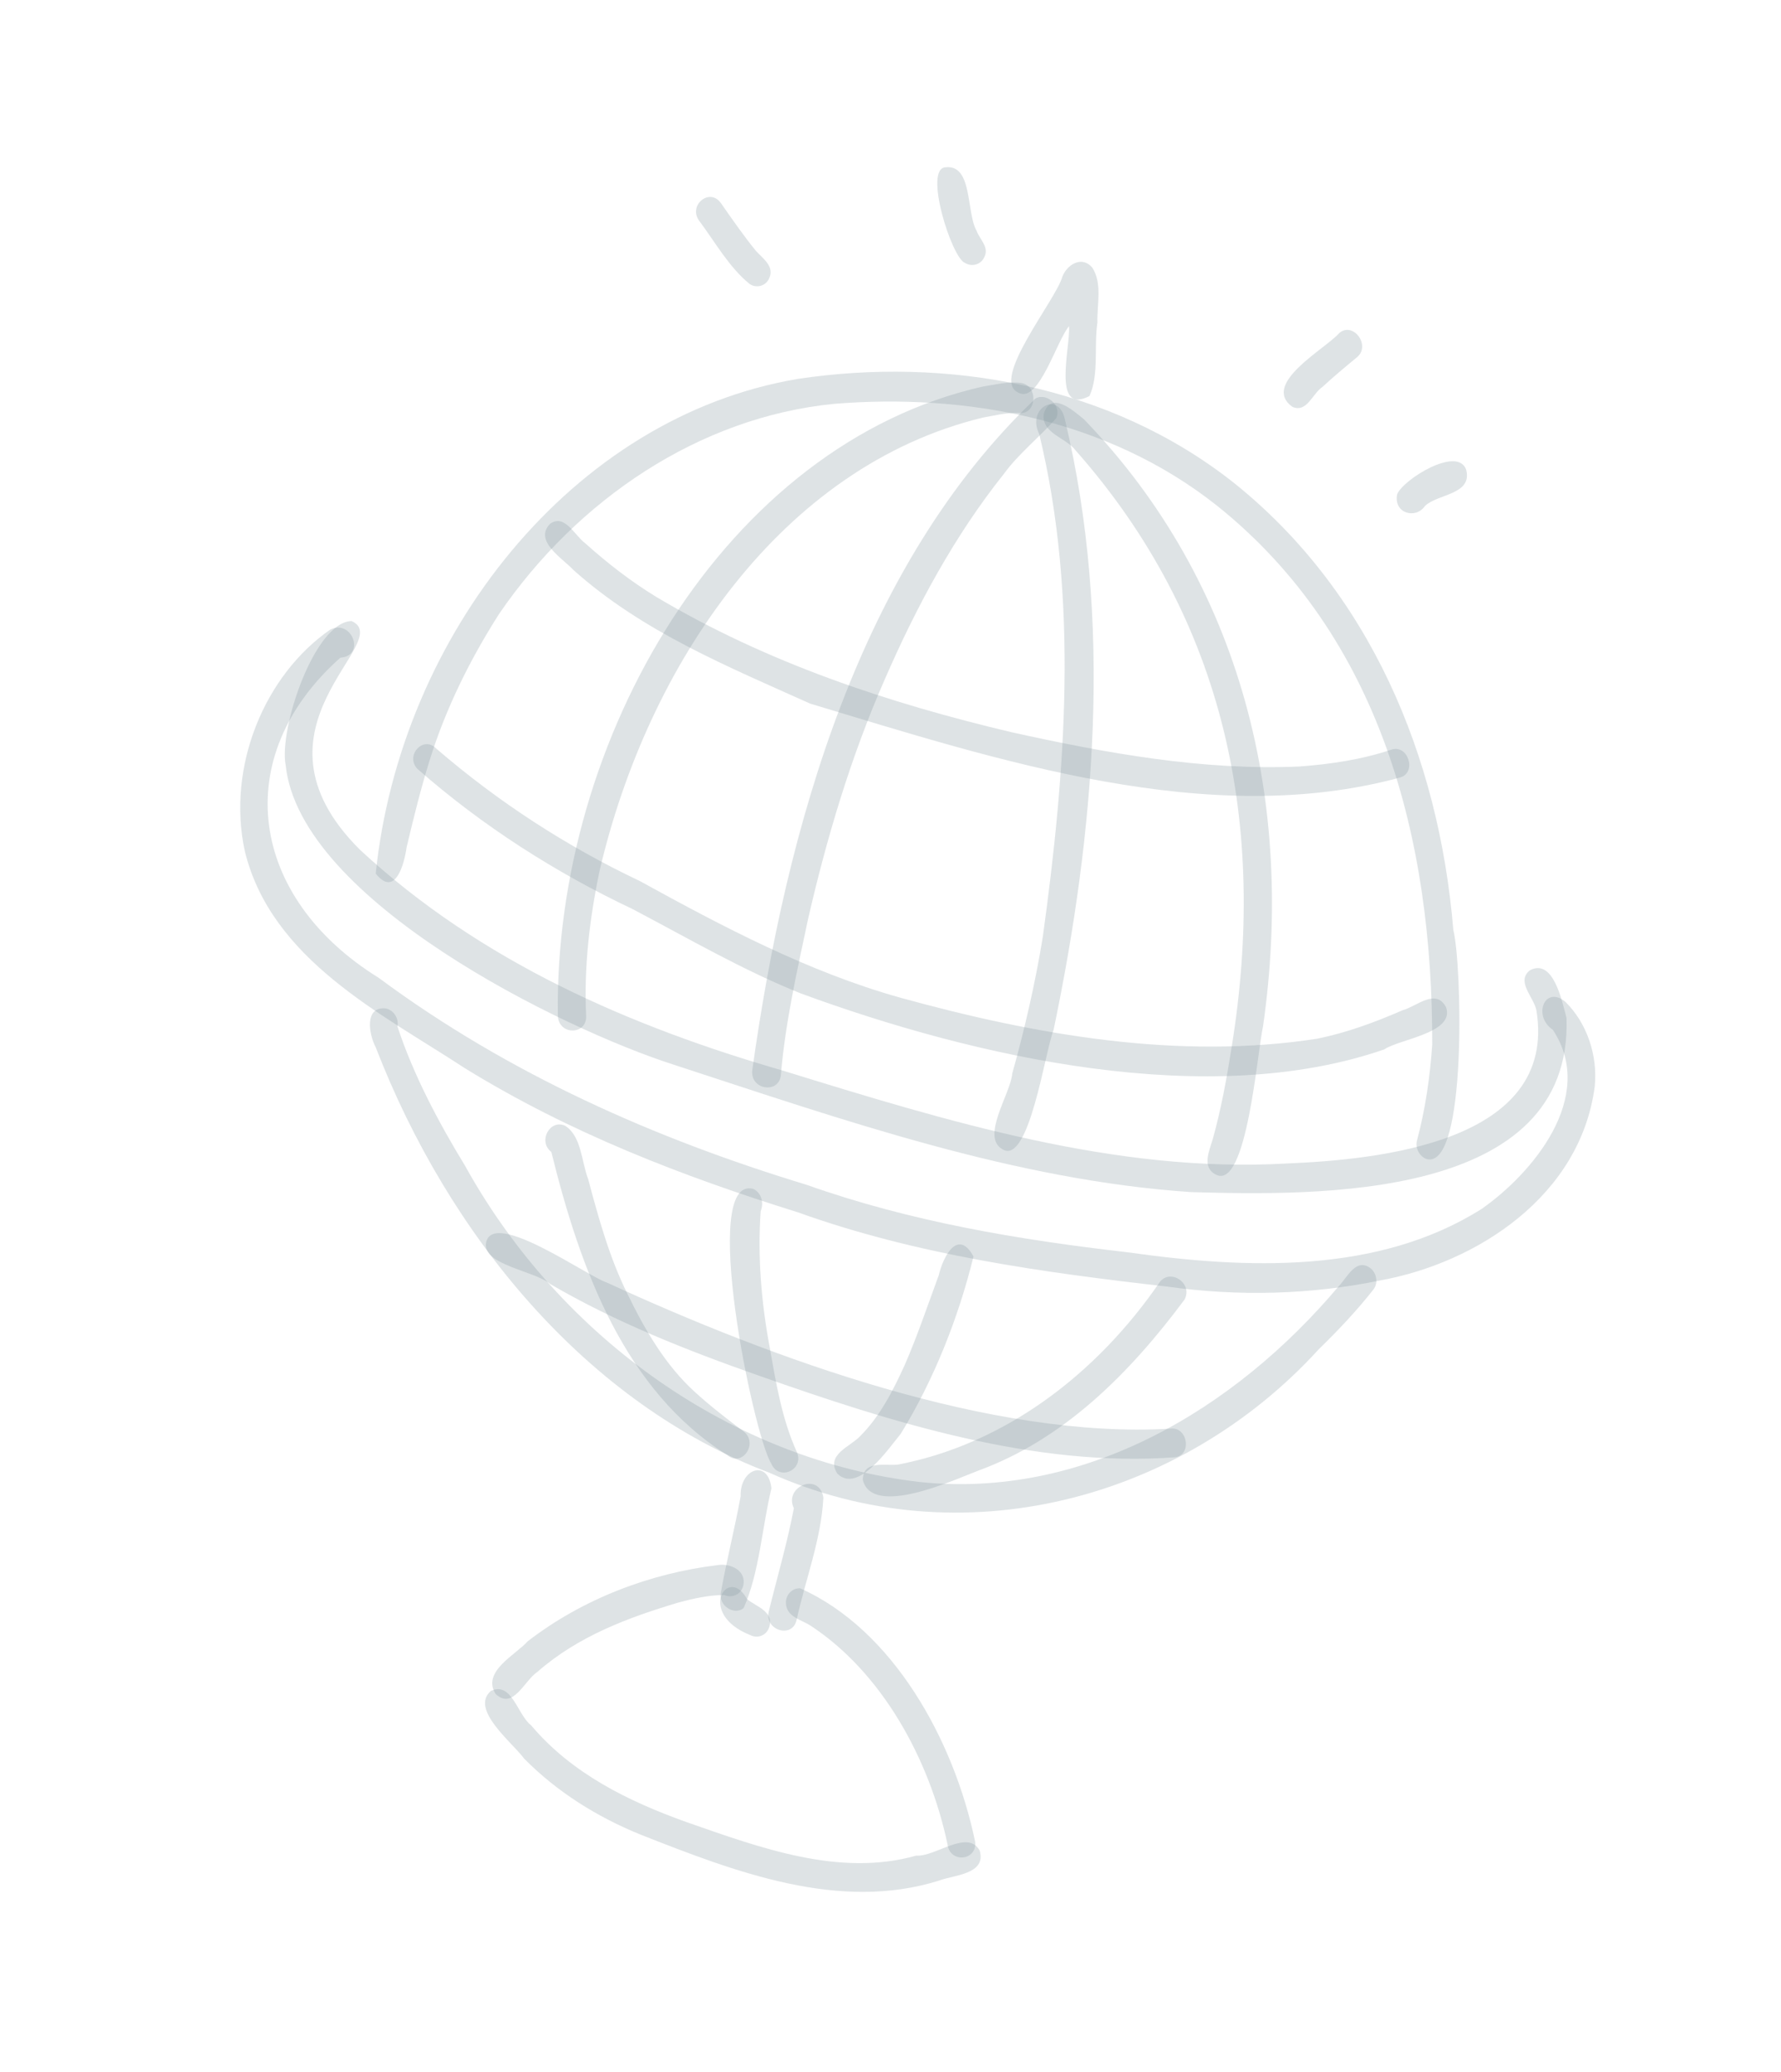 <svg width="123" height="143" viewBox="0 0 123 143" fill="none" xmlns="http://www.w3.org/2000/svg">
<g id="Group">
<path id="Vector" fill-rule="evenodd" clip-rule="evenodd" d="M46.537 73.496C38.831 71.029 20.721 62.156 19.73 52.828C19.241 50.315 21.734 42.921 24.28 42.87C27.435 44.276 16.354 50.207 24.866 58.663C33.238 66.421 43.574 70.866 54.052 73.898C65.418 77.403 77.064 80.989 88.851 80.313C95.088 80.055 107.613 78.893 106.105 69.725C105.922 68.822 104.685 67.751 105.659 66.975C107.275 66.133 107.87 69.072 108.187 70.269C108.624 82.923 90.816 82.521 82.27 82.288C70.095 81.477 58.238 77.311 46.537 73.496Z" fill="#82929C" fill-opacity="0.26"/>
<path id="Vector_2" fill-rule="evenodd" clip-rule="evenodd" d="M55.102 83.683C47.153 81.204 39.336 78.199 32.092 73.727C26.346 69.962 18.725 66.247 16.901 58.727C15.652 52.881 18.287 46.59 22.807 43.46C24.303 42.698 25.274 45.277 23.506 45.398C15.778 52.261 17.206 61.951 26.15 67.495C35.143 74.156 45.289 78.62 55.681 81.776C62.917 84.34 70.378 85.581 77.865 86.441C86.07 87.601 95.15 87.967 102.316 83.454C105.784 81.035 110.318 75.725 107.239 71.079C105.846 70.152 106.659 67.986 108.097 69.141C109.619 70.637 110.343 72.859 110.138 74.982C109.15 82.575 101.967 87.174 95.349 88.379C90.531 89.374 85.541 89.502 80.609 88.81C72.038 87.834 63.361 86.648 55.102 83.683Z" fill="#82929C" fill-opacity="0.26"/>
<path id="Vector_3" fill-rule="evenodd" clip-rule="evenodd" d="M25.948 60.302C27.649 43.836 39.534 28.763 55.109 26.154C65.269 24.627 76.585 26.502 85.217 33.332C94.565 40.815 99.373 52.16 100.37 64.197C100.953 66.437 101.354 80.697 98.54 80.012C98.043 79.846 97.719 79.254 97.862 78.723C98.436 76.575 98.759 74.351 98.913 72.108C98.947 57.909 95.343 43.934 84.043 34.901C76.43 28.865 66.593 27.144 57.601 27.877C48.283 28.799 39.872 34.483 34.468 42.378C32.477 45.502 30.796 48.867 29.669 52.489C29.055 54.459 28.561 56.472 28.08 58.49C27.919 59.663 27.287 61.981 25.948 60.302Z" fill="#82929C" fill-opacity="0.26"/>
<path id="Vector_4" fill-rule="evenodd" clip-rule="evenodd" d="M53.126 101.654C40.52 96.897 30.974 85.285 25.953 72.304C25.456 71.354 25.162 69.472 26.632 69.606C27.169 69.715 27.56 70.278 27.449 70.851C28.549 74.213 30.323 77.531 32.109 80.455C38.758 92.472 50.709 100.807 63.495 102.296C74.83 103.494 85.236 97.341 92.454 88.786C93.061 88.16 93.67 86.758 94.686 87.571C95.088 87.924 95.183 88.594 94.854 89.007C93.695 90.485 92.407 91.838 91.076 93.137C81.572 103.552 66.356 107.603 53.126 101.654Z" fill="#82929C" fill-opacity="0.26"/>
<path id="Vector_5" fill-rule="evenodd" clip-rule="evenodd" d="M70.346 27.107C68.333 26.272 72.933 20.698 73.363 19.113C73.689 18.252 74.721 17.626 75.437 18.474C76.144 19.563 75.751 21.039 75.79 22.265C75.548 23.909 75.91 25.865 75.24 27.338C72.608 28.694 73.943 23.899 73.829 22.518C72.971 23.513 71.738 27.879 70.346 27.107Z" fill="#82929C" fill-opacity="0.26"/>
<path id="Vector_6" fill-rule="evenodd" clip-rule="evenodd" d="M49.777 109.96C50.181 107.723 50.738 105.524 51.151 103.289C51.079 101.388 53.041 100.669 53.277 102.735C52.623 105.434 52.455 108.533 51.358 110.999C50.714 111.537 49.628 110.843 49.777 109.96Z" fill="#82929C" fill-opacity="0.26"/>
<path id="Vector_7" fill-rule="evenodd" clip-rule="evenodd" d="M53.098 111.214C53.679 108.849 54.368 106.513 54.826 104.112C54.104 102.616 56.581 101.574 56.865 103.381C56.708 106.29 55.623 109.036 55.01 111.845C54.691 113.143 52.755 112.511 53.098 111.214Z" fill="#82929C" fill-opacity="0.26"/>
<path id="Vector_8" fill-rule="evenodd" clip-rule="evenodd" d="M51.844 112.878C48.042 111.39 50.294 107.979 51.594 110.385C52.243 110.918 53.526 111.253 53.1 112.386C52.898 112.9 52.319 113.112 51.844 112.878Z" fill="#82929C" fill-opacity="0.26"/>
<path id="Vector_9" fill-rule="evenodd" clip-rule="evenodd" d="M34.229 116.93C33.248 115.383 35.625 114.222 36.444 113.295C40.235 110.366 44.904 108.592 49.603 108.03C50.408 107.902 51.58 108.391 51.327 109.464C51.178 110.063 50.554 110.34 50.018 110.096C48.955 110.105 47.913 110.336 46.895 110.606C43.374 111.658 39.936 112.93 37.109 115.41C36.224 115.986 35.436 118.065 34.229 116.93Z" fill="#82929C" fill-opacity="0.26"/>
<path id="Vector_10" fill-rule="evenodd" clip-rule="evenodd" d="M65.438 127.31C64.195 121.416 60.902 115.443 55.991 112.223C55.357 111.8 54.285 111.618 54.278 110.634C54.269 110.055 54.736 109.612 55.259 109.635C61.672 112.492 65.884 120.114 67.342 127.114C67.52 128.437 65.605 128.652 65.438 127.31Z" fill="#82929C" fill-opacity="0.26"/>
<path id="Vector_11" fill-rule="evenodd" clip-rule="evenodd" d="M44.193 126.62C41.263 125.425 38.489 123.713 36.198 121.391C35.395 120.288 32.427 117.991 33.902 116.721C35.353 116.051 35.719 118.348 36.681 119.097C39.517 122.455 43.453 124.355 47.377 125.762C52.527 127.558 57.97 129.581 63.283 128.088C64.6 128.182 66.835 126.231 67.661 127.744C68.141 129.389 65.837 129.427 64.851 129.813C57.961 131.97 50.82 129.234 44.193 126.62Z" fill="#82929C" fill-opacity="0.26"/>
<path id="Vector_12" fill-rule="evenodd" clip-rule="evenodd" d="M38.527 70.111C38.243 51.059 50.07 30.684 67.891 26.68C68.755 26.548 69.627 26.321 70.51 26.429C71.758 26.62 71.598 28.694 70.33 28.505C69.488 28.471 68.571 28.704 67.86 28.83C53.987 32.195 44.741 45.86 41.414 60.088C40.725 63.361 40.319 66.735 40.479 70.122C40.549 71.459 38.571 71.484 38.527 70.111Z" fill="#82929C" fill-opacity="0.26"/>
<path id="Vector_13" fill-rule="evenodd" clip-rule="evenodd" d="M50.24 100.448C43.122 95.986 40.063 87.573 38.078 79.519C37.122 78.787 37.986 77.214 39.036 77.713C40.167 78.442 40.153 80.184 40.617 81.38C41.337 84.079 42.086 86.795 43.326 89.301C44.545 91.807 45.956 94.244 47.996 96.092C49.072 97.073 50.223 97.955 51.374 98.826C52.393 99.636 51.242 101.305 50.24 100.448Z" fill="#82929C" fill-opacity="0.26"/>
<path id="Vector_14" fill-rule="evenodd" clip-rule="evenodd" d="M51.951 73.898C54.298 57.038 59.407 39.035 71.497 27.526C71.383 27.603 71.282 27.688 71.209 27.806C71.824 26.845 73.384 27.748 72.952 28.857C71.82 30.154 70.333 31.328 69.331 32.71C65.931 36.967 63.296 41.855 61.088 46.931C58.783 52.192 57.109 57.767 55.808 63.435C55.057 66.983 54.24 70.536 53.931 74.185C53.83 75.518 51.825 75.264 51.951 73.898Z" fill="#82929C" fill-opacity="0.26"/>
<path id="Vector_15" fill-rule="evenodd" clip-rule="evenodd" d="M53.255 101.006C52.027 99.023 48.298 81.107 52.012 82.063C52.594 82.325 52.767 83.039 52.534 83.607C52.315 86.718 52.575 89.883 53.152 92.975C53.59 95.433 53.991 97.939 55.033 100.231C55.565 101.473 53.775 102.271 53.255 101.006Z" fill="#82929C" fill-opacity="0.26"/>
<path id="Vector_16" fill-rule="evenodd" clip-rule="evenodd" d="M69.261 79.347C67.678 78.507 69.809 75.483 69.907 74.104C70.765 71.056 71.515 67.779 72.017 64.676C73.581 53.358 74.53 41.328 71.771 29.96C70.871 28.163 73.151 26.892 73.557 29.012C76.877 42.884 75.596 57.523 72.764 71.088C72.182 72.525 71.078 80.4 69.261 79.347Z" fill="#82929C" fill-opacity="0.26"/>
<path id="Vector_17" fill-rule="evenodd" clip-rule="evenodd" d="M57.831 101.724C56.988 100.405 58.745 99.855 59.408 99.128C60.772 97.772 61.683 95.979 62.493 94.198C63.367 92.189 64.069 90.095 64.831 88.032C65.132 86.753 66.142 84.754 67.232 86.729C66.193 90.985 64.458 95.313 62.209 98.968C61.344 100.013 59.26 103.12 57.831 101.724Z" fill="#82929C" fill-opacity="0.26"/>
<path id="Vector_18" fill-rule="evenodd" clip-rule="evenodd" d="M83.993 81.09C82.956 80.584 83.528 79.428 83.76 78.615C84.338 76.544 84.725 74.405 85.064 72.264C87.528 57.025 84.685 42.858 74.279 31.084C73.61 30.195 71.899 29.914 72.086 28.558C72.582 26.97 74.051 28.288 74.857 28.94C85.806 40.281 89.439 55.453 87.227 70.851C86.832 72.557 86.117 82.135 83.993 81.09Z" fill="#82929C" fill-opacity="0.26"/>
<path id="Vector_19" fill-rule="evenodd" clip-rule="evenodd" d="M59.588 102.153C59.602 100.746 61.148 101.207 62.026 101.095C69.417 99.67 75.741 94.844 80.1 88.493C80.825 87.552 82.39 88.556 81.815 89.696C78.016 94.798 73.476 99.358 67.544 101.521C65.973 102.112 60.241 104.785 59.588 102.153Z" fill="#82929C" fill-opacity="0.26"/>
<path id="Vector_20" fill-rule="evenodd" clip-rule="evenodd" d="M55.954 48.57C50.288 46.019 44.388 43.624 39.602 39.345C38.84 38.528 36.852 37.347 37.981 36.164C38.987 35.433 39.667 36.936 40.403 37.489C41.939 38.868 43.569 40.132 45.312 41.197C52.977 45.76 61.364 48.529 69.827 50.536C76.395 51.992 83.066 53.2 89.727 52.91C91.897 52.751 94.064 52.43 96.12 51.736C97.27 51.391 97.866 53.357 96.675 53.675C83.476 57.257 68.968 52.496 55.954 48.57Z" fill="#82929C" fill-opacity="0.26"/>
<path id="Vector_21" fill-rule="evenodd" clip-rule="evenodd" d="M55.306 68.574C51.303 66.975 47.518 64.764 43.683 62.749C38.361 60.229 33.342 57.035 28.829 53.075C27.956 52.152 29.244 50.73 30.141 51.683C34.441 55.387 39.15 58.431 44.186 60.815C49.975 64.001 55.829 67.082 62.12 68.852C71.587 71.466 81.408 73.175 90.986 71.697C93.025 71.279 94.976 70.558 96.879 69.729C97.828 69.481 99.166 68.171 99.872 69.535C100.486 71.308 96.638 71.727 95.6 72.437C83.48 76.629 67.416 73.023 55.306 68.574Z" fill="#82929C" fill-opacity="0.26"/>
<path id="Vector_22" fill-rule="evenodd" clip-rule="evenodd" d="M52.399 94.955C47.468 93.223 42.544 91.286 37.985 88.626C36.942 87.715 33.243 87.314 33.575 85.754C34.092 83.459 40.532 88.084 41.92 88.536C53.37 93.801 68.487 99.339 80.82 98.618C82.019 98.439 82.356 100.439 81.137 100.593C71.466 101.299 61.634 98.214 52.399 94.955Z" fill="#82929C" fill-opacity="0.26"/>
<path id="Vector_23" fill-rule="evenodd" clip-rule="evenodd" d="M89.256 28.084C87.052 26.486 91.579 24.059 92.497 22.985C93.463 22.176 94.696 23.865 93.715 24.66C92.909 25.327 92.102 25.995 91.332 26.709C90.632 27.168 90.265 28.518 89.256 28.084Z" fill="#82929C" fill-opacity="0.26"/>
<path id="Vector_24" fill-rule="evenodd" clip-rule="evenodd" d="M66.643 18.147C65.73 17.826 63.74 11.547 65.328 11.546C67.184 11.363 66.726 14.667 67.444 15.928C67.668 16.549 68.363 17.08 67.956 17.793C67.713 18.284 67.098 18.43 66.643 18.147Z" fill="#82929C" fill-opacity="0.26"/>
<path id="Vector_25" fill-rule="evenodd" clip-rule="evenodd" d="M51.792 19.618C50.355 18.461 49.404 16.732 48.29 15.243C47.503 14.173 49.009 12.929 49.783 14.014C50.569 15.137 51.349 16.268 52.212 17.326C52.708 17.865 53.54 18.422 53.095 19.265C52.855 19.752 52.242 19.902 51.792 19.618Z" fill="#82929C" fill-opacity="0.26"/>
<path id="Vector_26" fill-rule="evenodd" clip-rule="evenodd" d="M96.489 34.124C96.875 33.116 100.688 30.728 101.262 32.438C101.689 34.161 99.275 34.084 98.411 34.928C97.771 35.863 96.232 35.436 96.489 34.124Z" fill="#82929C" fill-opacity="0.26"/>
</g>
</svg>
